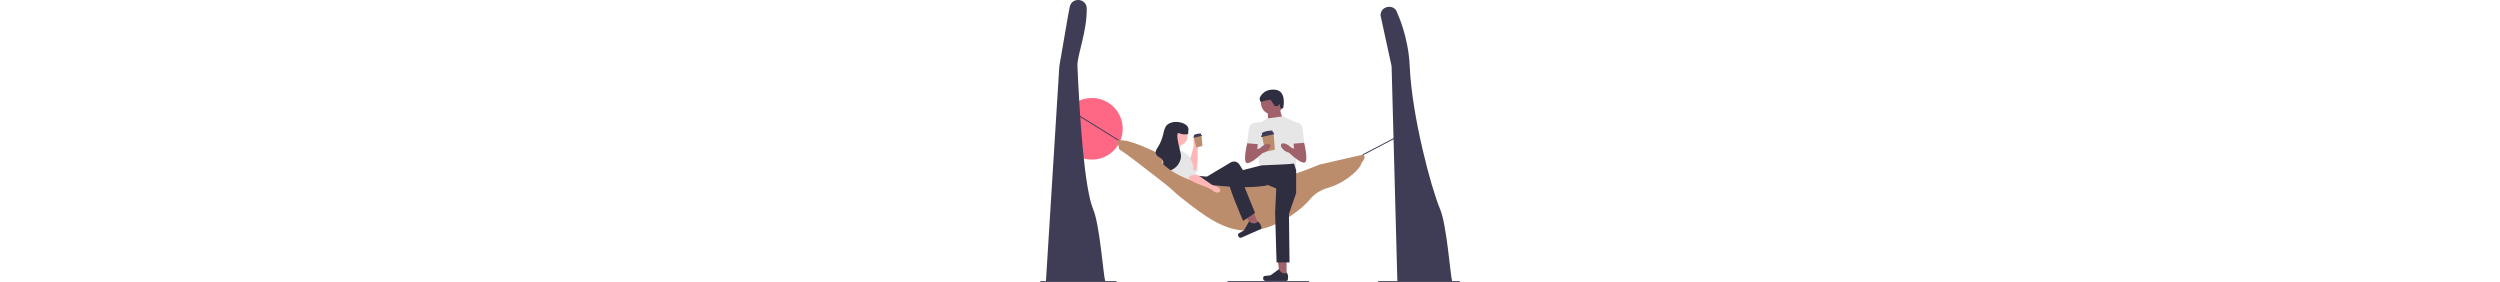 <svg xmlns="http://www.w3.org/2000/svg" width="885.67" height="100" viewBox="0 0 885.67 595.537" xmlns:xlink="http://www.w3.org/1999/xlink"><circle cx="109.281" cy="271.711" r="65" fill="#ff6884"/><path d="M137.448,593.688H12.28L40.568,139.688,59.028,32.688l3.518-18.053c4.166-21.375,35.596-18.521,35.844,3.255,.578,50.628-20.638,98.275-19.602,121.797,4.67,106.49,14.43,257.49,33.24,302,13.97,33.07,21.44,139.56,25.42,152Z" fill="#3f3d56"/><path d="M869.448,593.688h-115.72l-12.16-454-23.315-106.98c-.268-21.828,31.192-25.363,35.775-4.02l0,0s22.97,47.61,25.76,111c4.67,106.49,45.43,257.49,64.24,302,13.97,33.07,21.44,139.56,25.42,152Z" fill="#3f3d56"/><path d="M175.528,296.188c26.179,2.105,87,34,87,34,47.263,47.32,117.855,50.126,165,52,70.098,2.787,123.163-19.032,162-35,0-0,90.791-20.91,92-21,1.447-.108,2.817,3.46,3,4,2.996,8.858-29.948,41.675-68,53-5.184,1.543-16.944,4.616-29,14-7.484,5.826-11.881,11.592-13,13-10.21,12.851-64.47,61.804-126,64-52.622,1.878-94.688-31.01-142-68-18.765-14.671-16.515-15.754-40-34-53.262-41.379-79.893-62.069-92-69-1.678-.961-7.554-4.244-7-6,.506-1.603,6.123-1.151,8-1Z" fill="#bc8d6d"/><path d="M167.527,298.188c-.18,0-.362-.049-.526-.15L36.796,217.216c-.469-.291-.614-.908-.322-1.377,.291-.47,.908-.615,1.377-.322l130.205,80.821c.469,.291,.614,.908,.322,1.377-.189,.305-.516,.473-.851,.473Z" fill="#3f3d56"/><path d="M681.529,327.188c-.361,0-.709-.195-.887-.537-.256-.489-.066-1.094,.423-1.35l112.642-58.829c.491-.256,1.094-.066,1.349,.423,.256,.489,.066,1.094-.423,1.35l-112.642,58.829c-.148,.077-.306,.113-.462,.113Z" fill="#3f3d56"/><path d="M0,594.347c0,.66,.53,1.19,1.19,1.19H160.48c.66,0,1.19-.53,1.19-1.19,0-.66-.53-1.19-1.19-1.19H1.19c-.66,0-1.19,.53-1.19,1.19Z" fill="#3f3d56"/><path d="M713,594.347c0,.66,.53,1.19,1.19,1.19h170.29c.66,0,1.19-.53,1.19-1.19,0-.66-.53-1.19-1.19-1.19h-170.29c-.66,0-1.19,.53-1.19,1.19Z" fill="#3f3d56"/><path d="M395,594.347c0,.66,.53,1.19,1.19,1.19h170.29c.66,0,1.19-.53,1.19-1.19,0-.66-.53-1.19-1.19-1.19h-170.29c-.66,0-1.19,.53-1.19,1.19Z" fill="#3f3d56"/><g><path d="M278.625,314.567s-6.384,10.03-1.133,15.936c5.251,5.906,36.994,29.436,36.994,29.436,0,0,19.997,12.261,18.039-4.625-1.958-16.887-30.466-34.959-30.466-34.959l-23.434-5.788Z" fill="#e6e6e6"/><path d="M330.516,288.022c-3.415-.329-6.602,3.753-7.12,9.12-.236,2.141,.044,4.308,.816,6.319l-.511,6.089-.105,.01-7.11,27.963c-1.653,6.502-.304,13.467,3.882,18.71,2.49,3.119,5.423,5.022,8.092,2.21,4.428-4.666,4.288-27.47,3.821-40.509l1.467-13.553c1.144-1.826,1.833-3.9,2.011-6.048,.518-5.365-1.83-9.982-5.245-10.312Z" fill="#ffb6b6"/></g><g><path d="M340.68,286.811l-.037-.421c-.028-.334-.178-.637-.412-.842s-.533-.281-.823-.227l-14.069,3.086c-.29,.065-.533,.259-.692,.539-.15,.291-.196,.637-.122,.96l.131,.561,.935,4.025,3.611,15.538c.131,.561,.589,.928,1.076,.885,.047,0,.084,0,.131-.011l11.123-2.525c.112-.022,.215-.065,.309-.13,.355-.227,.571-.68,.533-1.165l-1.693-20.274Z" fill="#bc8d6d"/><path d="M340.408,284.469c-.201,.005-.47,.015-.793,.031,.065-.196,.076-.418,.014-.635l-.425-1.506c-.11-.391-.424-.657-.781-.659-2.124-.013-9.402,.178-13.66,3.214-.266,.19-.412,.542-.381,.901l.142,1.653c.018,.204,.09,.386,.197,.529-.363,.172-.724,.351-1.081,.541-.224,.119-.364,.381-.361,.664l.008,.712c.005,.452,.364,.788,.748,.7l16.804-3.832c.382-.087,.604-.552,.463-.971l-.297-.882c-.096-.284-.335-.468-.599-.461Z" fill="#3f3d56"/></g><polygon points="296.927 306.788 292.611 320.815 274.268 316.499 273.189 293.84 296.927 306.788" fill="#ffb6b6"/><path d="M271.031,313.262l23.738,2.158,9.512,9.29,13.148,11.211s7.553,10.79,5.395,24.817l12.948,10.79-32.37,33.186-41.002-34.265s-14.027-42.081,8.632-57.187Z" fill="#e6e6e6"/><path d="M327.139,372.608l9.422-1.079,15.293,1.079,50.243-29.92c6.319-3.763,14.486-1.797,18.4,4.43l40.438,64.334-12.948,8.632-39.923-41.002-49.787,41.002s-50.56,26.448-54.876-15.369l23.738-32.107Z" fill="#2f2e41"/><polygon points="358.43 410.373 439.355 402.82 515.964 422.242 520.28 406.057 415.617 368.291 377.852 378.003 358.43 410.373" fill="#2f2e41"/><path d="M267.675,322.037s-7.425,9.286-2.84,15.722c4.586,6.436,33.616,33.242,33.616,33.242,0,0,18.564,14.34,18.432-2.66-.132-16.999-26.532-38.031-26.532-38.031l-22.676-8.273Z" fill="#e6e6e6"/><g><circle cx="290.635" cy="286.979" r="20.486" fill="#ffb6b6"/><path d="M309.521,283.458c-5.254-.013-5.552,.022-6.402,0-6.517-.172-8.221-2.736-11.524-2.561-5.895,.312,1.886,29.869,5.122,43.534,3.174,13.401-7.552,25.41-8.323,26.248-10.887,11.84-30.009,14.005-33.29,8.963-2.656-4.081,6.757-10.286,4.481-19.206-2.224-8.719-12.494-7.791-15.365-16.005-3.006-8.602,7.097-12.941,13.444-33.931,3.645-12.054,3-14.301,6.402-21.767,9.092-19.957,53.658-11.46,48.655,7.042-.968,3.579,1.608,7.694-3.201,7.682Z" fill="#2f2e41"/></g><path d="M169.028,296.688c26.179,2.105,86.539,45.945,86.539,45.945,47.263,47.32,117.855,50.126,165,52,70.098,2.787,123.163-19.032,162-35,0-0,80.466,13.086,90-18,.091-.297,.791-2.91,2-3,1.447-.108,2.817,3.46,3,4,2.996,8.858-29.948,41.675-68,53-5.184,1.543-16.944,4.616-29,14-7.484,5.826-11.881,11.592-13,13-10.21,12.851-64.47,61.804-126,64-52.622,1.878-94.688-31.01-142-68-18.765-14.671-16.515-15.754-40-34-53.262-41.379-79.893-62.069-92-69-1.678-.961-4.092-18.189-3.539-19.945,.506-1.603,3.123,.849,5,1Z" fill="#bc8d6d"/><path d="M379.614,403.64c1.52-3.075-1.165-7.504-5.999-9.894-1.918-.981-4.043-1.489-6.197-1.48l-5.511-2.639,.027-.102-23.617-16.574c-5.491-3.854-12.482-5.065-18.869-3.013-3.799,1.221-6.62,3.287-4.938,6.78,2.79,5.797,24.158,13.761,36.514,17.954l12.149,6.183c1.301,1.718,2.995,3.098,4.94,4.027,4.832,2.389,9.982,1.833,11.502-1.242Z" fill="#ffb6b6"/><g><path d="M512.225,250.097s-7.77-15.539-6.216-29.524l-25.859,13.403,.996,25.445,31.078-9.323Z" fill="#a0616a"/><circle cx="489.384" cy="217.826" r="23.327" fill="#a0616a"/><g><polygon points="520.005 584.143 505.771 584.141 499 529.237 520.008 529.239 520.005 584.143" fill="#a0616a"/><path d="M471.237,583.82h0c-.443,.746-.677,3.156-.677,4.024h0c0,2.668,2.163,4.831,4.831,4.831h44.082c1.82,0,3.296-1.476,3.296-3.296v-1.835s2.181-5.516-2.309-12.315c0,0-5.58,5.323-13.918-3.015l-2.459-4.454-17.798,13.017-9.865,1.214c-2.158,.266-4.072-.041-5.182,1.829h-0Z" fill="#2f2e41"/></g><path d="M478.039,250.097l34.186-4.662,26.417,12.431,1.554,96.343s-64.983,7.77-75.224-2.331c-10.241-10.1-2.472-90.904-2.472-90.904l15.539-10.877Z" fill="#e6e6e6"/><path d="M495.218,223.769h6.271s5.441-6.697,4.709-2.617c-.732,4.081,2.196,8.473,2.196,8.473l4.392-1.464s8.784-36.934-17.568-38.963c-26.352-2.029-32.208,18.467-32.208,18.467,0,0,1.464,10.248,4.392,7.32s19.032-4.392,19.032-4.392l8.784,13.176Z" fill="#2f2e41"/><g><polygon points="462.212 475.439 449.194 481.195 420.792 433.723 440.006 425.226 462.212 475.439" fill="#a0616a"/><path d="M417.481,494.87h0c-.103,.862,.657,3.16,1.008,3.954h0c1.079,2.44,3.932,3.543,6.372,2.464l40.314-17.831c1.665-.736,2.417-2.683,1.681-4.347l-.742-1.678s-.237-5.927-7.093-10.328c0,0-2.95,7.126-13.948,2.873l-4.05-3.079-11.012,19.104-8.531,5.101c-1.866,1.116-3.741,1.609-4,3.769l-0,0Z" fill="#2f2e41"/></g><path d="M535.534,344.886l4.662,14.095v48.453l-15.227,43.895,1.242,102.344h-27.322l-3.083-104.394,2.435-51.561-18.647-7.77-48.979,3.023,22.905,56.307-25.205,16.812s-37.698-85.912-32.057-94.235c5.641-8.323,71.682-23.006,71.682-23.006,0,0,67.596-2.41,67.596-3.964Z" fill="#2f2e41"/><g><path d="M549.519,288.945l7.513,12.304s10.62,41.743,0,41.913c-10.62,.17-32.063-21.273-32.063-21.273l2.796-11.189,7.77,3.108-1.554-24.863h15.539Z" fill="#a0616a"/><path d="M526.21,257.671s24.863-4.38,27.194,11.893c2.331,16.273,3.628,31.685,3.628,31.685l-26.937,2.232-3.885-45.81Z" fill="#e6e6e6"/><ellipse cx="520.178" cy="312.381" rx="7.015" ry="14.03" transform="translate(-36.033 554.862) rotate(-54.541)" fill="#a0616a"/></g><g><path d="M492.703,283.31l-.057-.639c-.043-.508-.27-.967-.625-1.278s-.81-.426-1.25-.344l-21.365,4.686c-.44,.098-.81,.393-1.051,.819-.227,.442-.298,.967-.185,1.458l.199,.852,1.421,6.112,5.483,23.595c.199,.852,.895,1.409,1.634,1.344,.071,0,.128,0,.199-.016l16.89-3.834c.17-.033,.327-.098,.469-.197,.54-.344,.867-1.032,.81-1.77l-2.571-30.788Z" fill="#bc8d6d"/><path d="M492.289,279.753c-.305,.008-.714,.023-1.204,.048,.099-.297,.115-.634,.022-.964l-.646-2.287c-.168-.594-.644-.997-1.186-1-3.225-.019-14.277,.27-20.743,4.88-.405,.288-.626,.823-.579,1.369l.216,2.51c.027,.31,.136,.585,.299,.803-.551,.262-1.099,.533-1.641,.821-.339,.18-.553,.578-.548,1.009l.012,1.081c.008,.686,.553,1.196,1.136,1.063l25.518-5.819c.581-.132,.917-.838,.703-1.474l-.451-1.339c-.145-.431-.509-.711-.91-.7Z" fill="#3f3d56"/></g><g><path d="M444.538,289.945l-7.513,12.304s-10.62,41.743,0,41.913c10.62,.17,32.063-21.273,32.063-21.273l-2.796-11.189-7.77,3.108,1.554-24.863h-15.539Z" fill="#a0616a"/><path d="M467.847,258.671s-24.863-4.38-27.194,11.893c-2.331,16.273-3.628,31.685-3.628,31.685l26.937,2.232,3.885-45.81Z" fill="#e6e6e6"/><ellipse cx="473.879" cy="313.381" rx="14.03" ry="7.015" transform="translate(-93.909 333.031) rotate(-35.459)" fill="#a0616a"/></g></g></svg>